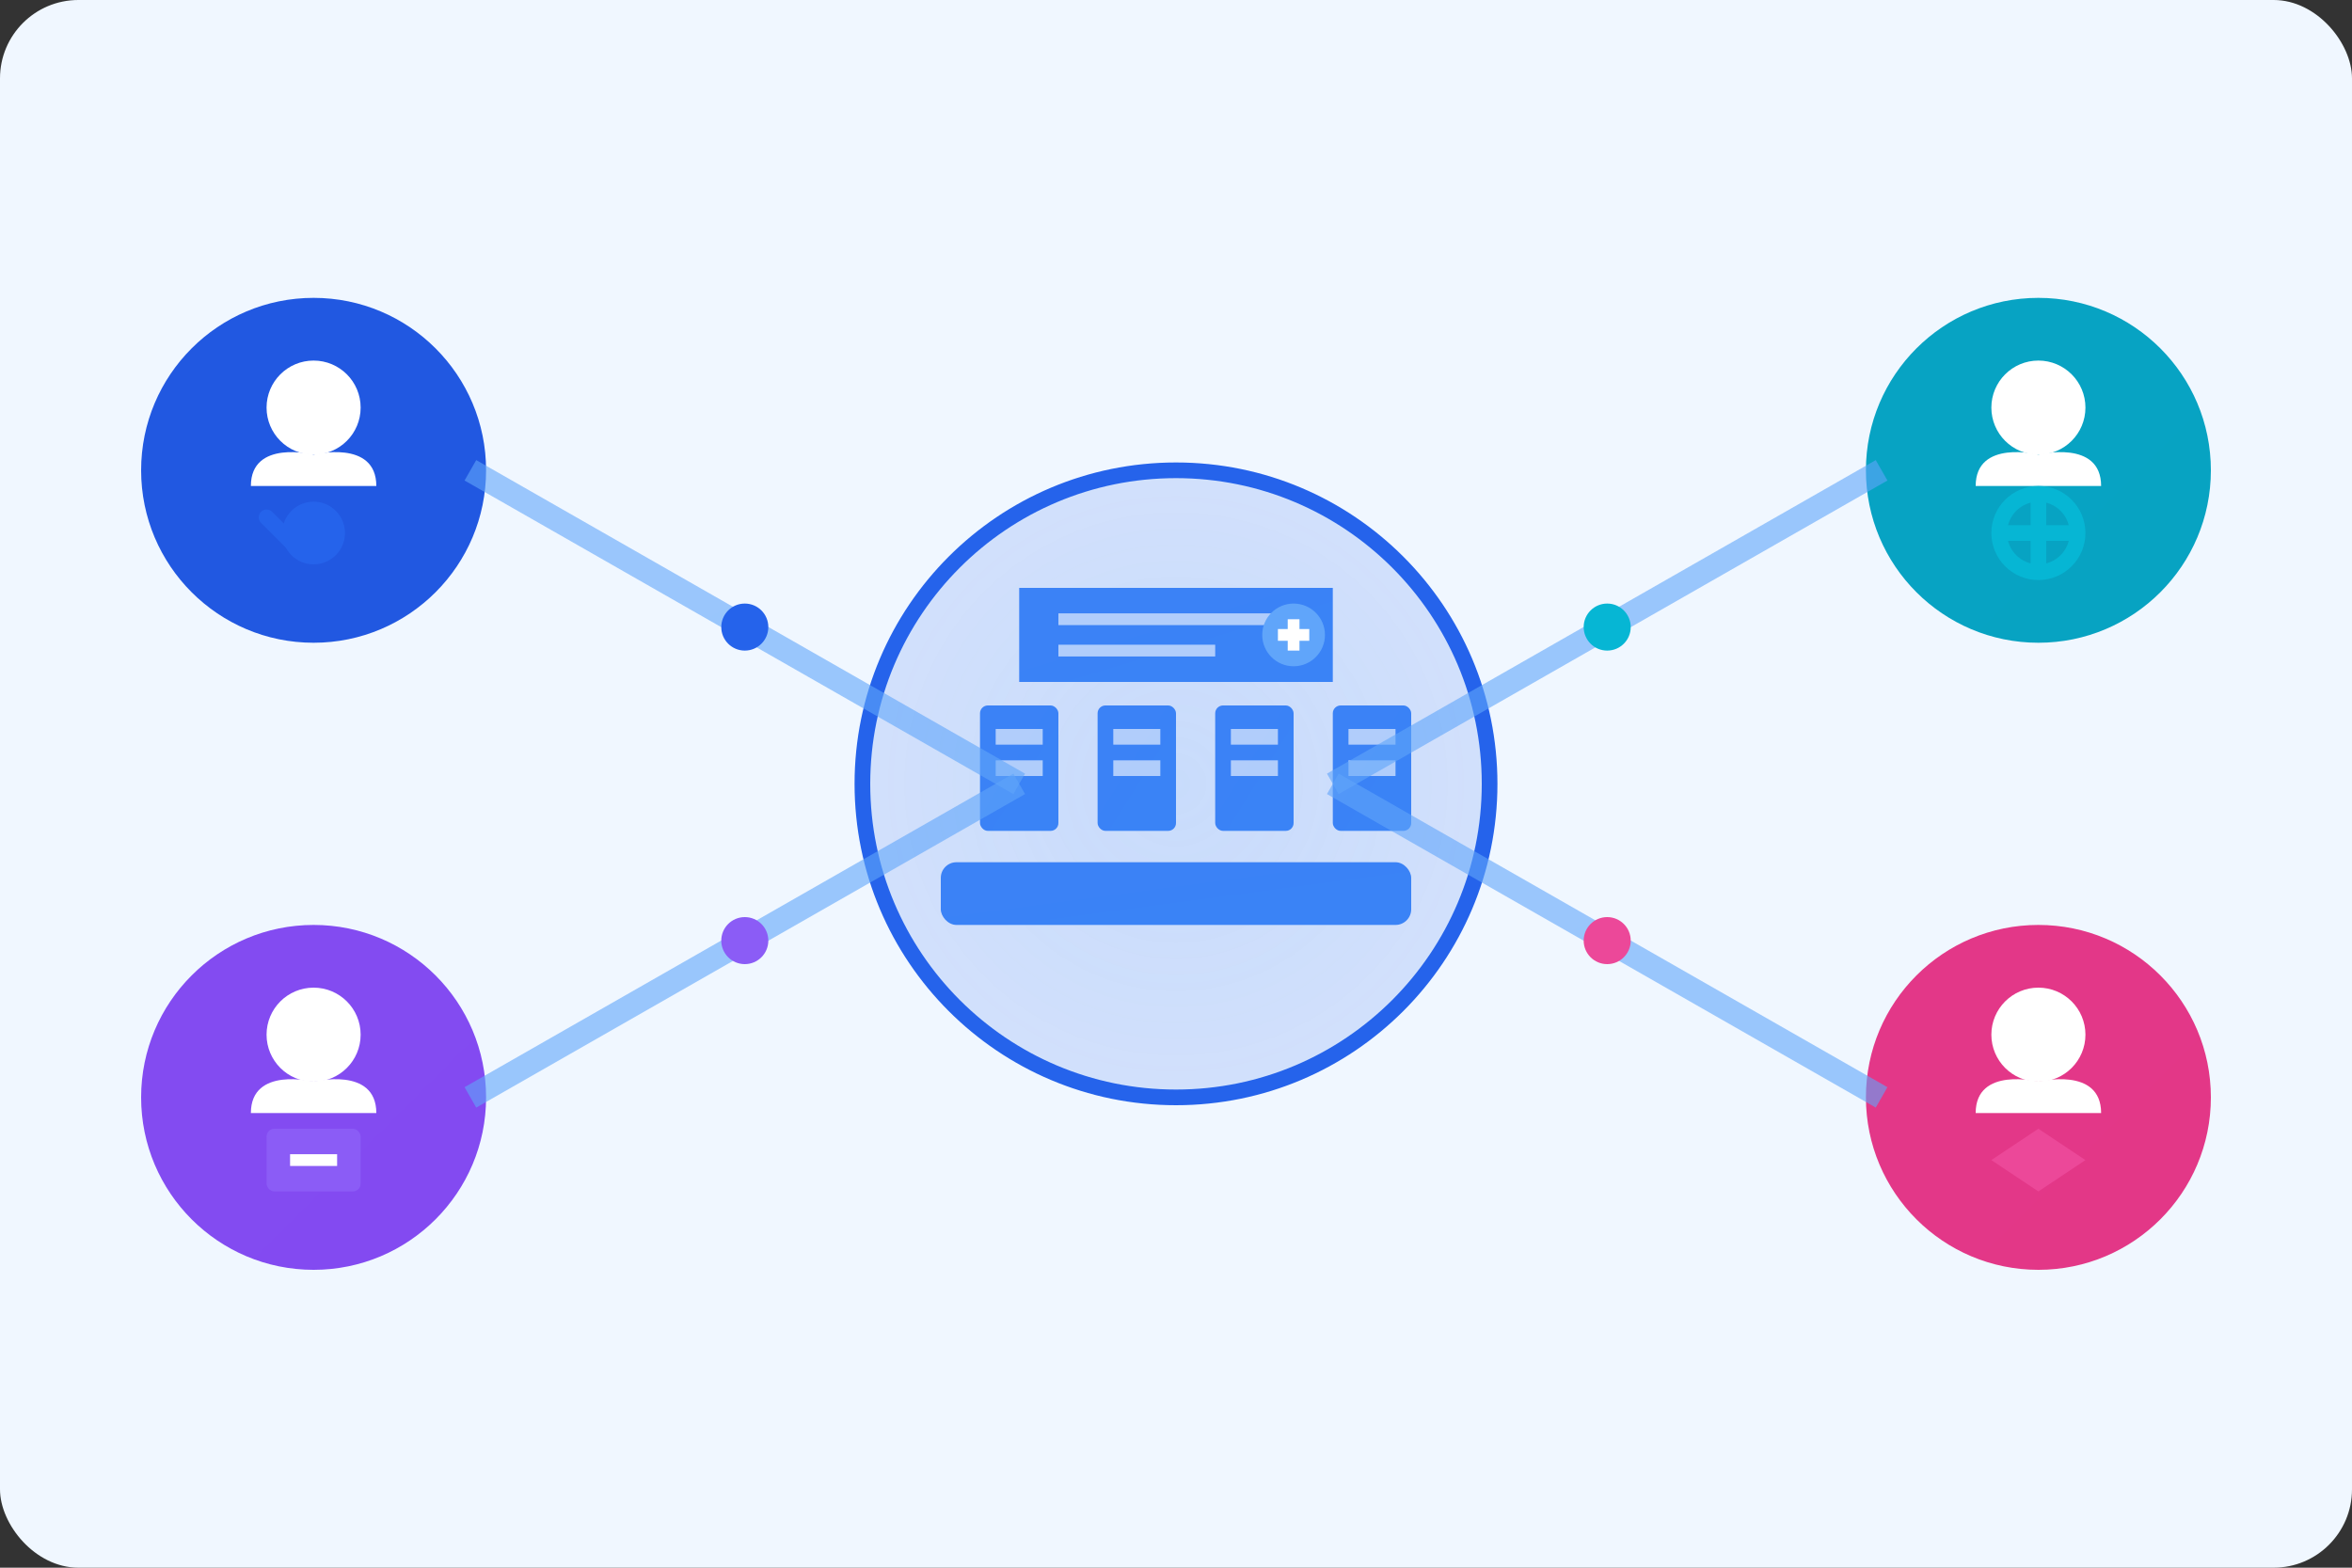 <?xml version="1.0" encoding="UTF-8"?>
<svg width="300" height="200" viewBox="0 0 300 200" fill="none" xmlns="http://www.w3.org/2000/svg">
    <rect x="0" y="0" width="300" height="200" fill="#333333" stroke="none"/>
    <!-- Background with vibrant gradient -->
    <rect width="300" height="200" rx="10" fill="url(#paint0_linear)"/>
    
    <!-- Central Platform with colorful glow -->
    <circle cx="150" cy="100" r="42" fill="url(#paint_glow)" opacity="0.2"/>
    <circle cx="150" cy="100" r="40" fill="url(#paint1_linear)" fill-opacity="0.15" stroke="url(#paint1_linear)" stroke-width="2"/>
    
    <!-- Platform Icon -->
    <g transform="translate(120, 70)">
        <!-- Base Layer -->
        <rect x="0" y="40" width="60" height="8" rx="2" fill="url(#paint2_linear)"/>
        
        <!-- Middle Layer - Infrastructure -->
        <g transform="translate(5, 20)">
            <!-- Server Racks -->
            <rect x="0" y="0" width="10" height="16" rx="1" fill="url(#paint2_linear)"/>
            <rect x="15" y="0" width="10" height="16" rx="1" fill="url(#paint2_linear)"/>
            <rect x="30" y="0" width="10" height="16" rx="1" fill="url(#paint2_linear)"/>
            <rect x="45" y="0" width="10" height="16" rx="1" fill="url(#paint2_linear)"/>
            
            <!-- Server Details -->
            <rect x="2" y="3" width="6" height="2" fill="white" opacity="0.6"/>
            <rect x="17" y="3" width="6" height="2" fill="white" opacity="0.6"/>
            <rect x="32" y="3" width="6" height="2" fill="white" opacity="0.6"/>
            <rect x="47" y="3" width="6" height="2" fill="white" opacity="0.6"/>
            
            <rect x="2" y="7" width="6" height="2" fill="white" opacity="0.6"/>
            <rect x="17" y="7" width="6" height="2" fill="white" opacity="0.6"/>
            <rect x="32" y="7" width="6" height="2" fill="white" opacity="0.6"/>
            <rect x="47" y="7" width="6" height="2" fill="white" opacity="0.6"/>
        </g>
        
        <!-- Top Layer - Dynamic Config -->
        <g transform="translate(10, 5)">
            <!-- Config Files -->
            <path d="M0 0h40v12h-40z" fill="url(#paint2_linear)"/>
            <path d="M5 4h30" stroke="white" stroke-width="1.5" opacity="0.6"/>
            <path d="M5 8h20" stroke="white" stroke-width="1.5" opacity="0.6"/>
            
            <!-- Dynamic Indicator -->
            <circle cx="35" cy="6" r="4" fill="#60A5FA"/>
            <path d="M33 6h4M35 4v4" stroke="white" stroke-width="1.5"/>
        </g>
    </g>

    <!-- Developer -->
    <g transform="translate(40, 60)">
        <circle cx="0" cy="0" r="22" fill="url(#paint_dev)"/>
        <!-- Head -->
        <circle cx="0" cy="-8" r="6" fill="white"/>
        <!-- Body -->
        <path d="M-8 2C-8 -4 0 -2 0 -2C0 -2 8 -4 8 2" fill="white"/>
        <!-- Code Symbol -->
        <path d="M-6 6L-2 10L2 6" stroke="#2563EB" stroke-width="2" stroke-linecap="round"/>
        <circle cx="0" cy="8" r="4" fill="#2563EB"/>
    </g>

    <!-- Platform Engineer -->
    <g transform="translate(260, 60)">
        <circle cx="0" cy="0" r="22" fill="url(#paint_eng)"/>
        <!-- Head -->
        <circle cx="0" cy="-8" r="6" fill="white"/>
        <!-- Body -->
        <path d="M-8 2C-8 -4 0 -2 0 -2C0 -2 8 -4 8 2" fill="white"/>
        <!-- Gear -->
        <circle cx="0" cy="8" r="5" stroke="#06B6D4" stroke-width="2"/>
        <path d="M0 3L0 13M-5 8L5 8" stroke="#06B6D4" stroke-width="2"/>
    </g>

    <!-- Operations -->
    <g transform="translate(40, 140)">
        <circle cx="0" cy="0" r="22" fill="url(#paint_ops)"/>
        <!-- Head -->
        <circle cx="0" cy="-8" r="6" fill="white"/>
        <!-- Body -->
        <path d="M-8 2C-8 -4 0 -2 0 -2C0 -2 8 -4 8 2" fill="white"/>
        <!-- Monitor -->
        <rect x="-6" y="4" width="12" height="8" rx="1" fill="#8B5CF6"/>
        <path d="M-3 8L3 8" stroke="white" stroke-width="1.5"/>
    </g>

    <!-- Security -->
    <g transform="translate(260, 140)">
        <circle cx="0" cy="0" r="22" fill="url(#paint_sec)"/>
        <!-- Head -->
        <circle cx="0" cy="-8" r="6" fill="white"/>
        <!-- Body -->
        <path d="M-8 2C-8 -4 0 -2 0 -2C0 -2 8 -4 8 2" fill="white"/>
        <!-- Shield -->
        <path d="M0 4L-6 8L0 12L6 8Z" fill="#EC4899"/>
    </g>

    <!-- Connection Lines with Gradient Flow -->
    <g>
        <!-- Glowing Lines -->
        <path d="M60 60L130 100" stroke="url(#paint_flow)" stroke-width="3" opacity="0.6"/>
        <path d="M60 140L130 100" stroke="url(#paint_flow)" stroke-width="3" opacity="0.6"/>
        <path d="M170 100L240 60" stroke="url(#paint_flow)" stroke-width="3" opacity="0.6"/>
        <path d="M170 100L240 140" stroke="url(#paint_flow)" stroke-width="3" opacity="0.6"/>
        <!-- Flow Indicators -->
        <circle cx="95" cy="80" r="3" fill="#2563EB"/>
        <circle cx="95" cy="120" r="3" fill="#8B5CF6"/>
        <circle cx="205" cy="80" r="3" fill="#06B6D4"/>
        <circle cx="205" cy="120" r="3" fill="#EC4899"/>
    </g>

    <!-- Gradients -->
    <defs>
        <linearGradient id="paint0_linear" x1="0" y1="0" x2="300" y2="200">
            <stop offset="0" stop-color="#F0F7FF"/>
            <stop offset="1" stop-color="#E0F2FE"/>
        </linearGradient>
        
        <radialGradient id="paint_glow" cx="0.5" cy="0.5" r="0.5">
            <stop offset="0" stop-color="#60A5FA" stop-opacity="0.4"/>
            <stop offset="1" stop-color="#3B82F6" stop-opacity="0"/>
        </radialGradient>

        <linearGradient id="paint1_linear" x1="80" y1="40" x2="220" y2="180">
            <stop offset="0" stop-color="#2563EB"/>
            <stop offset="1" stop-color="#06B6D4"/>
        </linearGradient>

        <linearGradient id="paint2_linear" x1="0" y1="0" x2="40" y2="40">
            <stop offset="0" stop-color="#3B82F6"/>
            <stop offset="1" stop-color="#0EA5E9"/>
        </linearGradient>

        <linearGradient id="paint_dev" x1="-22" y1="-22" x2="22" y2="22">
            <stop offset="0" stop-color="#2563EB"/>
            <stop offset="1" stop-color="#1D4ED8"/>
        </linearGradient>

        <linearGradient id="paint_eng" x1="-22" y1="-22" x2="22" y2="22">
            <stop offset="0" stop-color="#06B6D4"/>
            <stop offset="1" stop-color="#0891B2"/>
        </linearGradient>

        <linearGradient id="paint_ops" x1="-22" y1="-22" x2="22" y2="22">
            <stop offset="0" stop-color="#8B5CF6"/>
            <stop offset="1" stop-color="#7C3AED"/>
        </linearGradient>

        <linearGradient id="paint_sec" x1="-22" y1="-22" x2="22" y2="22">
            <stop offset="0" stop-color="#EC4899"/>
            <stop offset="1" stop-color="#DB2777"/>
        </linearGradient>

        <linearGradient id="paint_flow" x1="0" y1="0" x2="100" y2="100">
            <stop offset="0" stop-color="#60A5FA"/>
            <stop offset="1" stop-color="#3B82F6"/>
        </linearGradient>
    </defs>
</svg>
